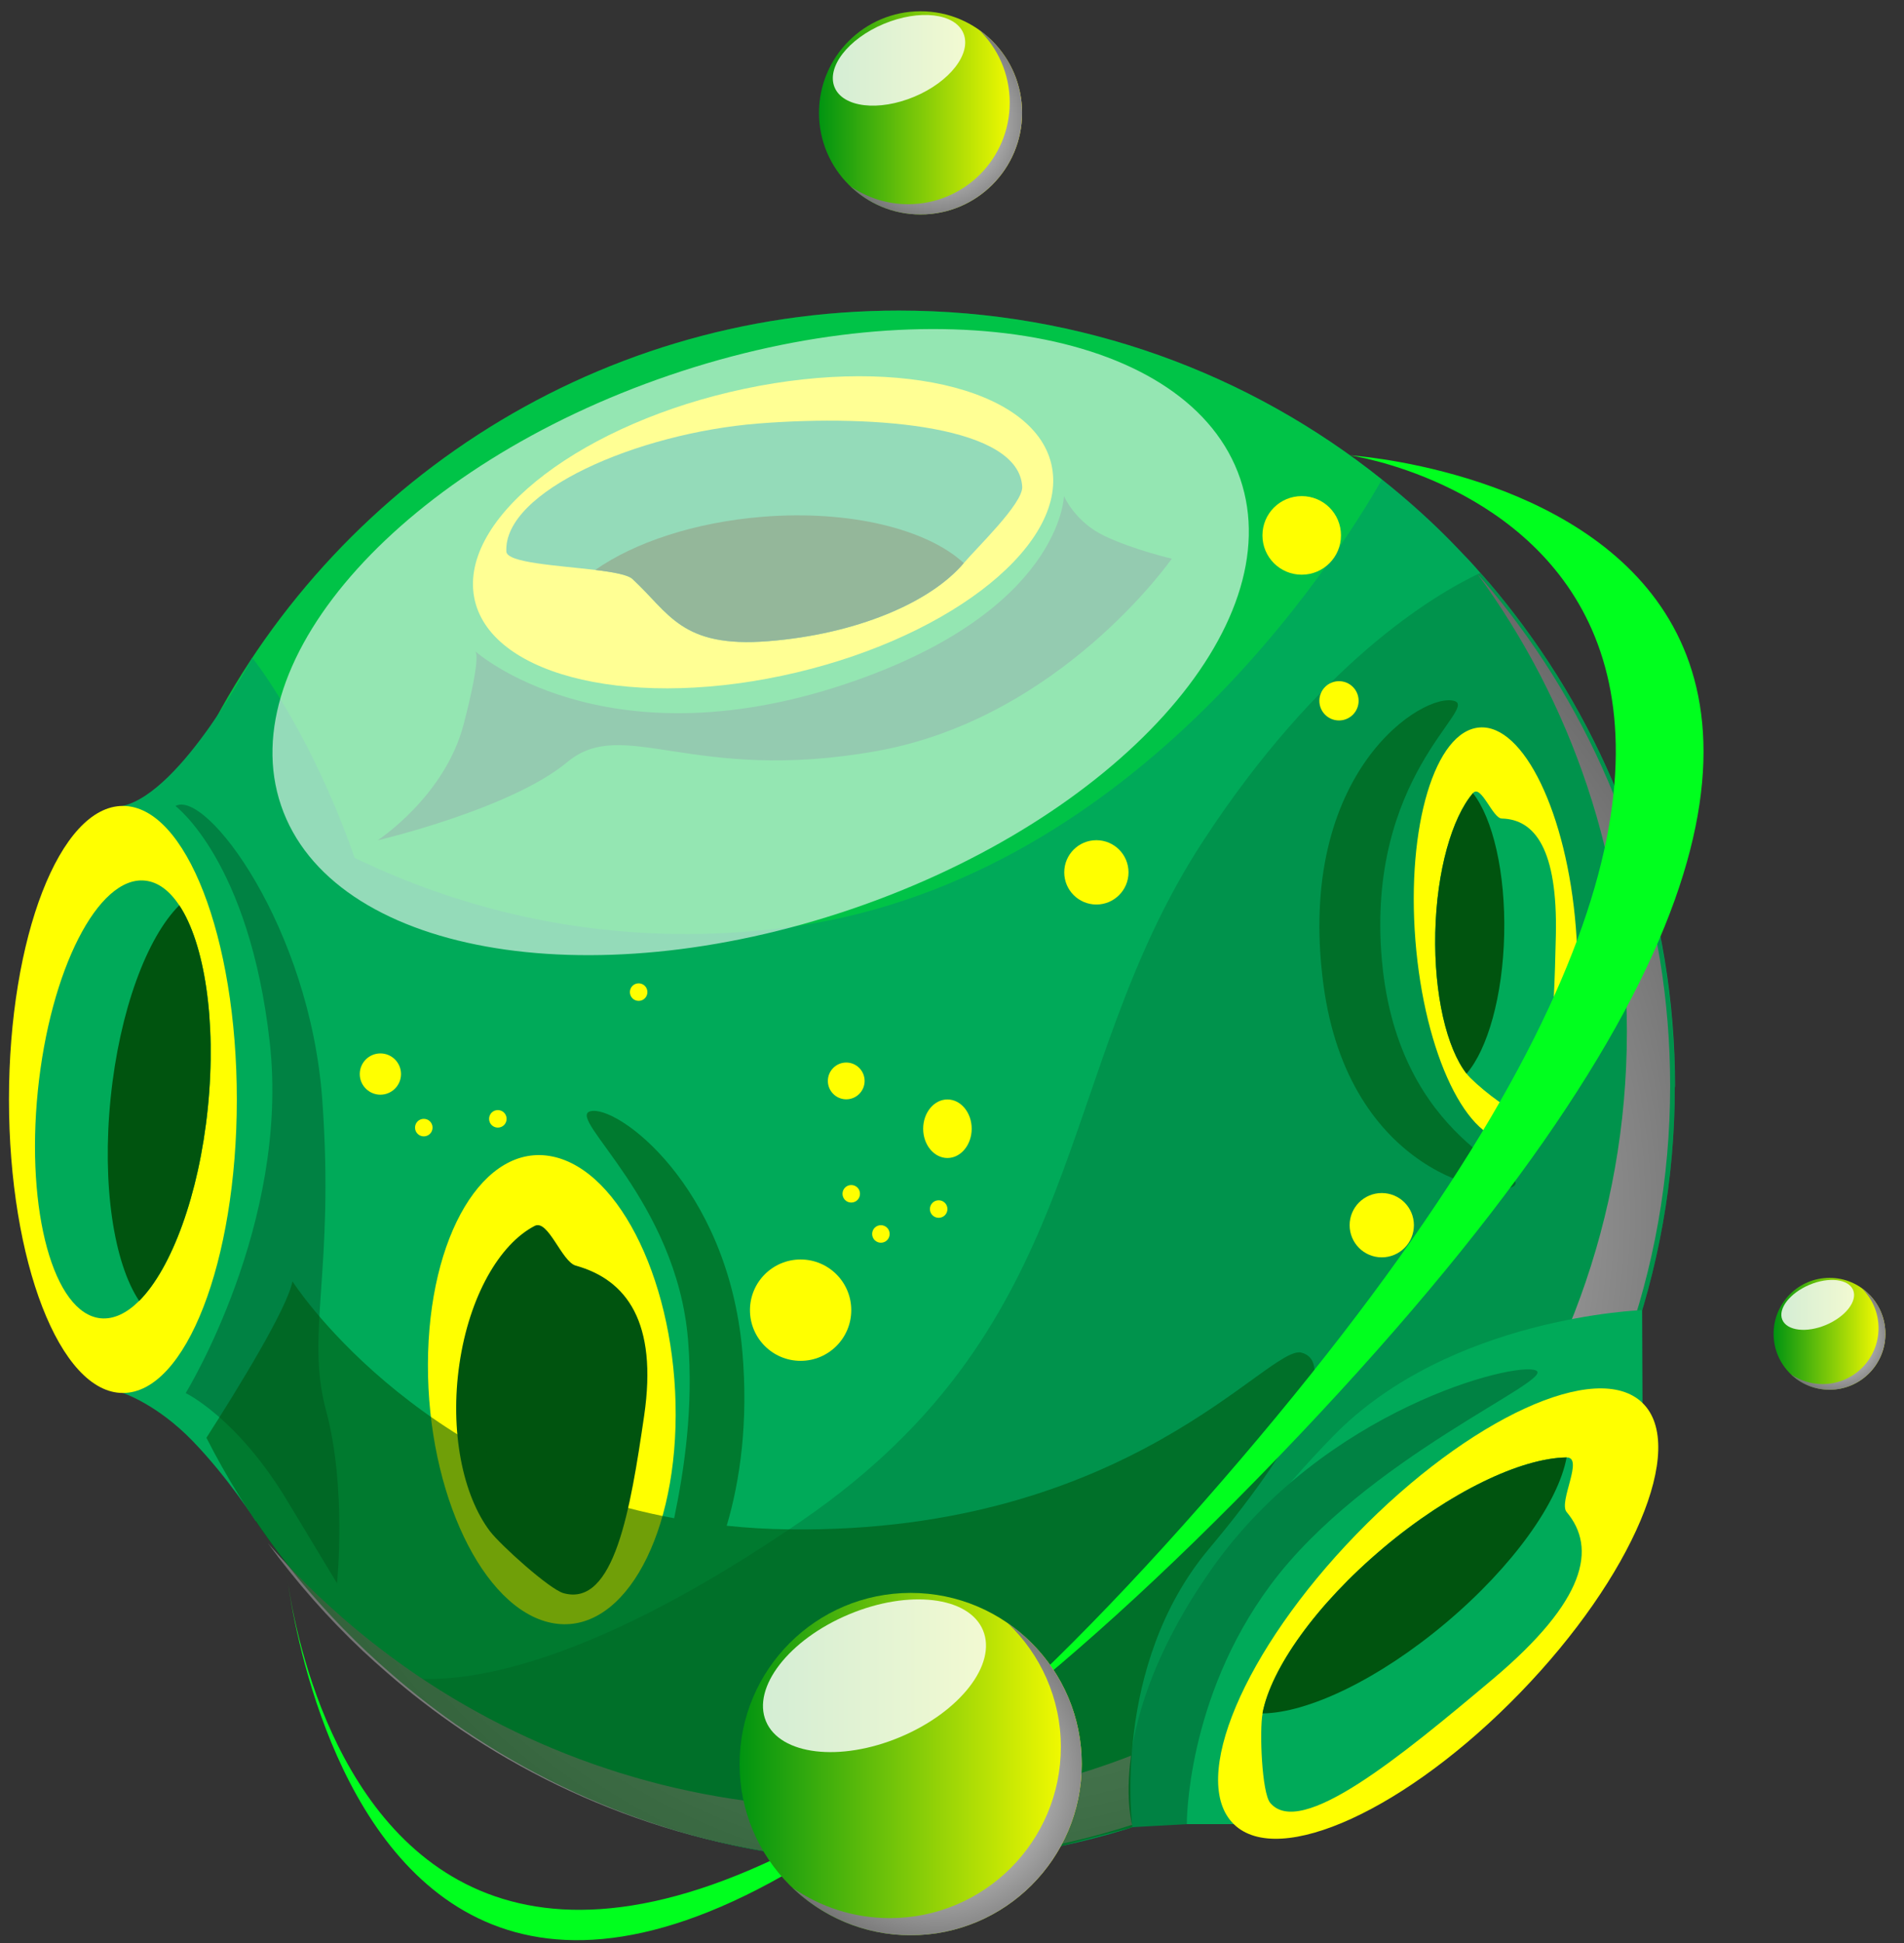 <svg width="100" height="102" viewBox="0 0 100 102" fill="none" xmlns="http://www.w3.org/2000/svg">
<rect x="0" y="0" width="100" height="102" fill="#333333" stroke="none"/>
<path d="M87.962 57.054C87.962 76.647 74.135 93.009 55.711 96.91C52.972 97.495 50.128 97.804 47.212 97.804C38.771 97.804 30.928 95.236 24.426 90.841C23.086 89.928 21.812 88.95 20.59 87.892C20.15 87.505 19.716 87.117 19.289 86.716C15.874 83.504 13.01 79.701 10.862 75.478C8.051 69.947 6.468 63.688 6.468 57.054C6.468 50.86 7.847 44.988 10.324 39.733C16.833 25.887 30.909 16.304 47.218 16.304C56.821 16.304 65.629 19.614 72.591 25.177C72.92 25.44 73.248 25.703 73.57 25.979C74.601 26.852 75.6 27.779 76.532 28.757C76.953 29.191 77.367 29.624 77.754 30.078C77.879 30.209 77.991 30.34 78.102 30.472L78.175 30.55C78.805 31.286 79.416 32.055 79.987 32.83C85.006 39.602 87.975 47.983 87.975 57.054H87.962Z" fill="#00AA59"/>
<path opacity="0.57" d="M87.962 57.053C87.962 79.563 69.715 97.803 47.205 97.803C38.765 97.803 30.922 95.235 24.419 90.841C23.079 89.928 21.805 88.949 20.584 87.892C20.826 87.977 27.066 90.151 42.082 79.852C57.406 69.349 55.218 56.318 63.212 44.114C69.288 34.833 75.239 31.259 77.741 30.077C77.866 30.209 77.978 30.34 78.089 30.471L78.162 30.55C78.792 31.286 79.403 32.054 79.975 32.829C84.993 39.601 87.962 47.983 87.962 57.053Z" fill="#008243"/>
<path style="mix-blend-mode:color-dodge" d="M79.731 32.77C79.16 31.995 78.549 31.227 77.918 30.491L77.846 30.413C77.761 30.314 77.675 30.215 77.584 30.11C82.523 36.849 85.446 45.165 85.446 54.157C85.446 73.75 71.619 90.112 53.195 94.014H53.189C50.45 94.598 47.606 94.907 44.689 94.907C36.249 94.907 28.406 92.339 21.904 87.945C20.564 87.032 19.289 86.053 18.068 84.995C17.628 84.608 17.194 84.22 16.767 83.82C15.828 82.933 14.935 82 14.081 81.028C15.565 83.051 17.227 84.943 19.046 86.657C19.473 87.058 19.907 87.445 20.347 87.826C21.569 88.891 22.843 89.869 24.183 90.782C30.686 95.176 38.528 97.745 46.968 97.745C49.885 97.745 52.729 97.436 55.468 96.858C73.892 92.95 87.718 76.588 87.718 56.995C87.718 47.924 84.75 39.542 79.731 32.77Z" fill="url(#paint0_radial_206_16493)"/>
<path opacity="0.3" d="M72.578 25.177C70.168 29.394 59.33 46.544 40.945 48.738C25.858 50.531 15.145 43.707 10.31 39.733C16.82 25.887 30.895 16.304 47.205 16.304C56.808 16.304 65.616 19.614 72.578 25.177Z" fill="#00FF1E"/>
<path d="M64.801 95.761H59.98C59.98 95.761 58.338 87.38 70.016 75.393C76.138 69.113 86.247 68.778 86.247 68.778L86.266 73.639L64.808 95.761H64.801Z" fill="#00AA59"/>
<path d="M6.455 73.127C6.455 73.127 8.228 73.698 10.113 75.642C11.998 77.587 13.43 79.853 13.43 79.853C13.43 79.853 20.872 76.358 21.391 64.417C22.212 45.618 13.246 34.524 13.246 34.524C13.246 34.524 9.581 41.566 6.455 42.308C3.328 43.044 6.455 73.127 6.455 73.127Z" fill="#00AA59"/>
<path d="M6.455 73.126C9.759 73.126 12.438 66.227 12.438 57.717C12.438 49.207 9.759 42.308 6.455 42.308C3.15 42.308 0.471 49.207 0.471 57.717C0.471 66.227 3.15 73.126 6.455 73.126Z" fill="#FFFF00"/>
<path d="M10.915 58.164C10.448 62.749 8.997 66.604 7.309 68.292C6.652 68.943 5.969 69.271 5.286 69.205C2.823 68.956 1.345 63.609 1.988 57.258C2.632 50.913 5.154 45.973 7.617 46.229C8.301 46.301 8.905 46.755 9.417 47.53C10.737 49.52 11.381 53.579 10.915 58.17V58.164Z" fill="#00AA59"/>
<path d="M10.915 58.164C10.448 62.749 8.997 66.605 7.309 68.293C5.982 66.302 5.345 62.23 5.811 57.645C6.277 53.061 7.716 49.212 9.417 47.523C10.737 49.514 11.381 53.573 10.915 58.164Z" fill="#00540F"/>
<path d="M41.057 35.477C32.662 37.251 25.417 35.32 24.872 31.155C24.334 26.997 30.698 22.183 39.099 20.41C47.494 18.636 54.739 20.567 55.284 24.732C55.829 28.896 49.458 33.704 41.057 35.477Z" fill="#FFFF00"/>
<path d="M53.688 25.559C53.727 26.433 51.297 28.758 50.621 29.559C48.867 31.635 44.972 33.29 40.367 33.658C35.77 34.032 35.152 32.173 33.214 30.393C32.971 30.17 32.196 30.032 31.264 29.92C29.3 29.684 26.62 29.546 26.594 28.955C26.436 25.802 33.438 22.748 39.803 22.235C46.167 21.73 53.53 22.406 53.688 25.559Z" fill="#00AA59"/>
<path d="M50.62 29.559C48.866 31.635 44.971 33.29 40.367 33.658C35.769 34.032 35.151 32.173 33.214 30.393C32.971 30.17 32.196 30.032 31.263 29.92C33.312 28.482 36.472 27.418 40.045 27.129C44.643 26.761 48.676 27.773 50.62 29.559Z" fill="#00540F"/>
<path d="M9.207 42.307C9.207 42.307 13.095 45.184 14.166 54.708C15.237 64.232 9.752 73.132 9.752 73.132C9.752 73.132 12.445 74.413 15.072 78.761L17.7 83.116C17.7 83.116 18.219 78.111 17.128 74.059C16.031 70.006 17.581 66.768 16.925 57.723C16.268 48.678 10.823 41.407 9.213 42.314L9.207 42.307Z" fill="#008243"/>
<path d="M24.958 34.202C24.958 34.202 25.332 34.261 24.347 38.038C23.361 41.815 19.834 44.114 19.834 44.114C19.834 44.114 26.836 42.471 29.792 40.008C32.748 37.545 36.34 41.158 46.029 39.43C55.717 37.703 61.543 29.328 61.543 29.328C61.543 29.328 59.573 28.875 58.016 28.139C56.459 27.404 55.881 26.044 55.881 26.044C55.881 26.044 55.743 32.106 44.439 35.897C31.67 40.179 24.964 34.195 24.964 34.195L24.958 34.202Z" fill="#008243"/>
<path d="M59.487 95.919C59.487 95.919 57.845 90.532 63.704 82.27C69.563 74.007 79.58 71.451 80.67 71.944C81.767 72.437 71.678 76.522 66.713 83.228C62.286 89.206 62.332 95.761 62.332 95.761L59.487 95.919Z" fill="#008243"/>
<path d="M22.475 71.616C22.495 64.857 25.424 59.97 29.017 60.712C32.61 61.454 35.507 67.53 35.487 74.289C35.467 81.048 32.538 85.935 28.945 85.192C25.352 84.45 22.455 78.374 22.475 71.616Z" fill="#FFFF00"/>
<path d="M24.13 71.596C24.649 68.055 26.232 65.316 28.078 64.357C28.787 63.983 29.497 66.229 30.239 66.44C32.919 67.188 34.548 69.415 33.832 74.315C33.116 79.208 32.275 84.384 29.595 83.635C28.853 83.425 26.285 81.107 25.733 80.384C24.308 78.506 23.611 75.136 24.13 71.596Z" fill="#00540F"/>
<path d="M79.83 88.873C85.755 82.765 88.636 75.948 86.264 73.647C83.892 71.346 77.166 74.432 71.24 80.54C65.314 86.649 62.434 93.466 64.806 95.767C67.178 98.068 73.904 94.982 79.83 88.873Z" fill="#FFFF00"/>
<path d="M72.637 81.271C76.164 78.302 79.889 76.542 82.279 76.509C83.206 76.496 81.839 78.847 82.279 79.373C83.876 81.271 83.298 84.023 78.417 88.135C73.537 92.24 68.309 96.542 66.713 94.644C66.272 94.119 66.141 90.854 66.312 89.948C66.752 87.603 69.117 84.24 72.644 81.271H72.637Z" fill="#00AA59"/>
<path d="M72.637 81.271C76.165 78.302 79.889 76.542 82.28 76.509C81.846 78.86 79.468 82.223 75.941 85.192C72.414 88.161 68.703 89.921 66.305 89.948C66.746 87.603 69.11 84.24 72.637 81.271Z" fill="#00540F"/>
<path d="M74.338 49.362C73.866 43.372 75.37 38.374 77.701 38.19C80.027 38.006 82.293 42.715 82.766 48.699C83.239 54.69 81.734 59.688 79.403 59.872C77.078 60.056 74.811 55.346 74.338 49.362Z" fill="#FFFF00"/>
<path d="M75.383 48.961C75.455 45.71 76.263 42.918 77.36 41.637C77.787 41.145 78.391 42.964 78.877 42.971C80.624 43.01 81.813 44.606 81.715 49.105C81.61 53.605 81.452 58.38 79.698 58.341C79.212 58.328 77.425 56.876 77.025 56.364C75.987 55.037 75.311 52.212 75.383 48.961Z" fill="#00AA59"/>
<path d="M75.383 48.961C75.455 45.71 76.263 42.919 77.36 41.638C78.404 42.965 79.074 45.795 79.002 49.047C78.93 52.298 78.128 55.09 77.025 56.364C75.987 55.037 75.311 52.213 75.383 48.961Z" fill="#00540F"/>
<path opacity="0.58" d="M44.724 47.723C58.634 42.984 67.774 32.869 65.137 25.129C62.501 17.389 49.087 14.956 35.176 19.694C21.266 24.432 12.126 34.548 14.763 42.288C17.399 50.028 30.813 52.461 44.724 47.723Z" fill="url(#paint1_linear_206_16493)"/>
<path opacity="0.56" d="M76.401 36.803C74.825 36.278 68.026 40.468 69.504 51.661C70.818 61.625 78.615 62.991 79.521 62.256C80.427 61.52 73.432 60.009 72.578 50.406C71.724 40.797 77.629 37.217 76.401 36.803Z" fill="#00540F"/>
<path d="M42.049 71.439C43.518 71.439 44.709 70.248 44.709 68.778C44.709 67.309 43.518 66.118 42.049 66.118C40.58 66.118 39.389 67.309 39.389 68.778C39.389 70.248 40.58 71.439 42.049 71.439Z" fill="#FFFF00"/>
<path d="M45.169 92.608C46.638 92.608 47.829 91.417 47.829 89.948C47.829 88.479 46.638 87.288 45.169 87.288C43.7 87.288 42.508 88.479 42.508 89.948C42.508 91.417 43.7 92.608 45.169 92.608Z" fill="#FFFF00"/>
<path d="M74.26 64.318C74.26 65.251 73.504 66.006 72.572 66.006C71.639 66.006 70.884 65.251 70.884 64.318C70.884 63.385 71.639 62.63 72.572 62.63C73.504 62.63 74.26 63.385 74.26 64.318Z" fill="#FFFF00"/>
<path d="M59.271 45.795C59.271 46.728 58.515 47.484 57.583 47.484C56.65 47.484 55.895 46.728 55.895 45.795C55.895 44.863 56.65 44.107 57.583 44.107C58.515 44.107 59.271 44.863 59.271 45.795Z" fill="#FFFF00"/>
<path d="M70.43 28.106C70.43 29.243 69.511 30.169 68.368 30.169C67.225 30.169 66.305 29.249 66.305 28.106C66.305 26.963 67.225 26.044 68.368 26.044C69.511 26.044 70.43 26.963 70.43 28.106Z" fill="#FFFF00"/>
<path d="M71.356 36.79C71.356 37.361 70.896 37.821 70.325 37.821C69.754 37.821 69.294 37.361 69.294 36.79C69.294 36.219 69.754 35.759 70.325 35.759C70.896 35.759 71.356 36.219 71.356 36.79Z" fill="#FFFF00"/>
<path d="M21.062 56.384C21.062 56.981 20.576 57.467 19.979 57.467C19.381 57.467 18.895 56.981 18.895 56.384C18.895 55.786 19.381 55.3 19.979 55.3C20.576 55.3 21.062 55.786 21.062 56.384Z" fill="#FFFF00"/>
<path d="M45.411 56.745C45.411 57.277 44.978 57.71 44.446 57.71C43.914 57.71 43.48 57.277 43.48 56.745C43.48 56.213 43.914 55.779 44.446 55.779C44.978 55.779 45.411 56.213 45.411 56.745Z" fill="#FFFF00"/>
<path d="M22.718 59.195C22.718 59.451 22.514 59.655 22.258 59.655C22.002 59.655 21.798 59.451 21.798 59.195C21.798 58.939 22.002 58.735 22.258 58.735C22.514 58.735 22.718 58.939 22.718 59.195Z" fill="#FFFF00"/>
<path d="M26.607 58.735C26.607 58.991 26.403 59.195 26.147 59.195C25.891 59.195 25.687 58.991 25.687 58.735C25.687 58.479 25.891 58.275 26.147 58.275C26.403 58.275 26.607 58.479 26.607 58.735Z" fill="#FFFF00"/>
<path d="M34.002 52.082C34.002 52.338 33.799 52.542 33.542 52.542C33.286 52.542 33.083 52.338 33.083 52.082C33.083 51.826 33.286 51.622 33.542 51.622C33.799 51.622 34.002 51.826 34.002 52.082Z" fill="#FFFF00"/>
<path d="M45.168 62.67C45.168 62.926 44.965 63.13 44.709 63.13C44.452 63.13 44.249 62.926 44.249 62.67C44.249 62.414 44.452 62.21 44.709 62.21C44.965 62.21 45.168 62.414 45.168 62.67Z" fill="#FFFF00"/>
<path d="M46.725 64.778C46.725 65.034 46.522 65.238 46.265 65.238C46.009 65.238 45.806 65.034 45.806 64.778C45.806 64.522 46.009 64.318 46.265 64.318C46.522 64.318 46.725 64.522 46.725 64.778Z" fill="#FFFF00"/>
<path d="M49.76 63.471C49.76 63.727 49.556 63.93 49.3 63.93C49.044 63.93 48.84 63.727 48.84 63.471C48.84 63.214 49.044 63.011 49.3 63.011C49.556 63.011 49.76 63.214 49.76 63.471Z" fill="#FFFF00"/>
<path d="M51.034 59.254C51.034 60.101 50.463 60.791 49.76 60.791C49.057 60.791 48.486 60.101 48.486 59.254C48.486 58.407 49.057 57.717 49.76 57.717C50.463 57.717 51.034 58.407 51.034 59.254Z" fill="#FFFF00"/>
<path opacity="0.56" d="M68.355 71.005C66.601 70.585 59.376 80.516 41.444 80.286C40.314 80.273 39.224 80.207 38.167 80.096C38.876 77.712 39.309 74.624 38.988 70.939C38.219 62.21 32.367 57.947 30.994 58.341C29.739 58.703 35.539 63.031 36.137 70.342C36.426 73.869 35.947 77.114 35.408 79.702C21.674 77.166 15.361 67.268 15.361 67.268C15.079 68.687 12.57 72.779 10.842 75.478C12.99 79.702 15.854 83.505 19.27 86.717C19.696 87.117 20.13 87.505 20.57 87.886C21.792 88.95 23.066 89.929 24.406 90.842C30.909 95.236 38.751 97.804 47.191 97.804C50.108 97.804 52.952 97.495 55.691 96.917L59.474 95.925C59.474 95.925 58.351 87.439 63.494 81.311C68.637 75.189 70.089 71.426 68.335 71.005H68.355Z" fill="#00540F"/>
<path d="M15.014 82.269C15.014 82.269 19.565 128.503 63.179 78.892C106.97 29.085 70.89 23.902 70.89 23.902C70.89 23.902 115.108 26.668 67.12 76.508C19.132 126.349 15.014 82.269 15.014 82.269Z" fill="#00FF1E"/>
<path d="M47.829 101.593C52.791 101.593 56.814 97.57 56.814 92.608C56.814 87.645 52.791 83.622 47.829 83.622C42.866 83.622 38.843 87.645 38.843 92.608C38.843 97.57 42.866 101.593 47.829 101.593Z" fill="url(#paint2_linear_206_16493)"/>
<path style="mix-blend-mode:color-dodge" d="M52.939 85.219C54.647 86.854 55.717 89.153 55.717 91.708C55.717 96.674 51.691 100.694 46.732 100.694C44.834 100.694 43.073 100.102 41.622 99.097C43.237 100.641 45.418 101.593 47.829 101.593C52.794 101.593 56.814 97.567 56.814 92.608C56.814 89.54 55.277 86.834 52.932 85.212L52.939 85.219Z" fill="url(#paint3_radial_206_16493)"/>
<path opacity="0.82" d="M51.626 85.579C52.375 87.359 50.424 89.868 47.278 91.189C44.131 92.509 40.972 92.135 40.23 90.361C39.487 88.588 41.432 86.072 44.578 84.752C47.724 83.431 50.884 83.806 51.626 85.579Z" fill="url(#paint4_linear_206_16493)"/>
<path d="M99.022 70.019C99.022 71.641 97.709 72.955 96.086 72.955C94.464 72.955 93.15 71.641 93.15 70.019C93.15 68.397 94.464 67.083 96.086 67.083C97.709 67.083 99.022 68.397 99.022 70.019Z" fill="url(#paint5_linear_206_16493)"/>
<path style="mix-blend-mode:color-dodge" d="M97.754 67.602C98.312 68.134 98.661 68.889 98.661 69.723C98.661 71.346 97.347 72.659 95.725 72.659C95.107 72.659 94.529 72.469 94.056 72.14C94.582 72.646 95.298 72.955 96.086 72.955C97.708 72.955 99.022 71.641 99.022 70.019C99.022 69.02 98.523 68.134 97.754 67.608V67.602Z" fill="url(#paint6_radial_206_16493)"/>
<path opacity="0.82" d="M97.327 67.72C97.57 68.298 96.933 69.119 95.908 69.552C94.884 69.986 93.852 69.861 93.609 69.283C93.366 68.705 94.004 67.884 95.028 67.45C96.053 67.017 97.084 67.142 97.327 67.72Z" fill="url(#paint7_linear_206_16493)"/>
<path d="M48.347 11.259C51.293 11.259 53.681 8.871 53.681 5.925C53.681 2.98 51.293 0.592 48.347 0.592C45.402 0.592 43.014 2.98 43.014 5.925C43.014 8.871 45.402 11.259 48.347 11.259Z" fill="url(#paint8_linear_206_16493)"/>
<path style="mix-blend-mode:color-dodge" d="M51.382 1.531C52.4 2.503 53.031 3.87 53.031 5.387C53.031 8.336 50.64 10.72 47.697 10.72C46.567 10.72 45.53 10.372 44.663 9.775C45.621 10.694 46.916 11.259 48.347 11.259C51.297 11.259 53.681 8.868 53.681 5.925C53.681 4.106 52.768 2.497 51.375 1.538L51.382 1.531Z" fill="url(#paint9_radial_206_16493)"/>
<path opacity="0.82" d="M50.6 1.748C51.04 2.805 49.89 4.296 48.019 5.078C46.153 5.859 44.275 5.643 43.834 4.585C43.394 3.528 44.544 2.037 46.416 1.255C48.288 0.473 50.16 0.69 50.6 1.748Z" fill="url(#paint10_linear_206_16493)"/>
<defs>
<radialGradient id="paint0_radial_206_16493" cx="0" cy="0" r="1" gradientUnits="userSpaceOnUse" gradientTransform="translate(50.896 63.924) scale(72.639 72.639)">
<stop stop-color="white"/>
<stop offset="1"/>
</radialGradient>
<linearGradient id="paint1_linear_206_16493" x1="33.095" y1="20.244" x2="47.324" y2="47.055" gradientUnits="userSpaceOnUse">
<stop stop-color="white"/>
<stop offset="1" stop-color="white"/>
</linearGradient>
<linearGradient id="paint2_linear_206_16493" x1="38.843" y1="92.608" x2="56.821" y2="92.608" gradientUnits="userSpaceOnUse">
<stop stop-color="#009411"/>
<stop offset="1" stop-color="#FFFF00"/>
</linearGradient>
<radialGradient id="paint3_radial_206_16493" cx="0" cy="0" r="1" gradientUnits="userSpaceOnUse" gradientTransform="translate(49.221 93.409) scale(16.933 16.933)">
<stop stop-color="white"/>
<stop offset="1"/>
</radialGradient>
<linearGradient id="paint4_linear_206_16493" x1="44.213" y1="84.817" x2="48.022" y2="90.902" gradientUnits="userSpaceOnUse">
<stop stop-color="white"/>
<stop offset="1" stop-color="white"/>
</linearGradient>
<linearGradient id="paint5_linear_206_16493" x1="93.157" y1="70.019" x2="99.022" y2="70.019" gradientUnits="userSpaceOnUse">
<stop stop-color="#009411"/>
<stop offset="1" stop-color="#FFFF00"/>
</linearGradient>
<radialGradient id="paint6_radial_206_16493" cx="0" cy="0" r="1" gradientUnits="userSpaceOnUse" gradientTransform="translate(96.539 70.275) scale(5.531 5.531)">
<stop stop-color="white"/>
<stop offset="1"/>
</radialGradient>
<linearGradient id="paint7_linear_206_16493" x1="94.953" y1="67.462" x2="96.194" y2="69.444" gradientUnits="userSpaceOnUse">
<stop stop-color="white"/>
<stop offset="1" stop-color="white"/>
</linearGradient>
<linearGradient id="paint8_linear_206_16493" x1="43.014" y1="5.925" x2="53.688" y2="5.925" gradientUnits="userSpaceOnUse">
<stop stop-color="#009411"/>
<stop offset="1" stop-color="#FFFF00"/>
</linearGradient>
<radialGradient id="paint9_radial_206_16493" cx="0" cy="0" r="1" gradientUnits="userSpaceOnUse" gradientTransform="translate(49.175 6.398) scale(10.05 10.05)">
<stop stop-color="white"/>
<stop offset="1"/>
</radialGradient>
<linearGradient id="paint10_linear_206_16493" x1="46.222" y1="1.257" x2="48.48" y2="4.874" gradientUnits="userSpaceOnUse">
<stop stop-color="white"/>
<stop offset="1" stop-color="white"/>
</linearGradient>
</defs>
</svg>

